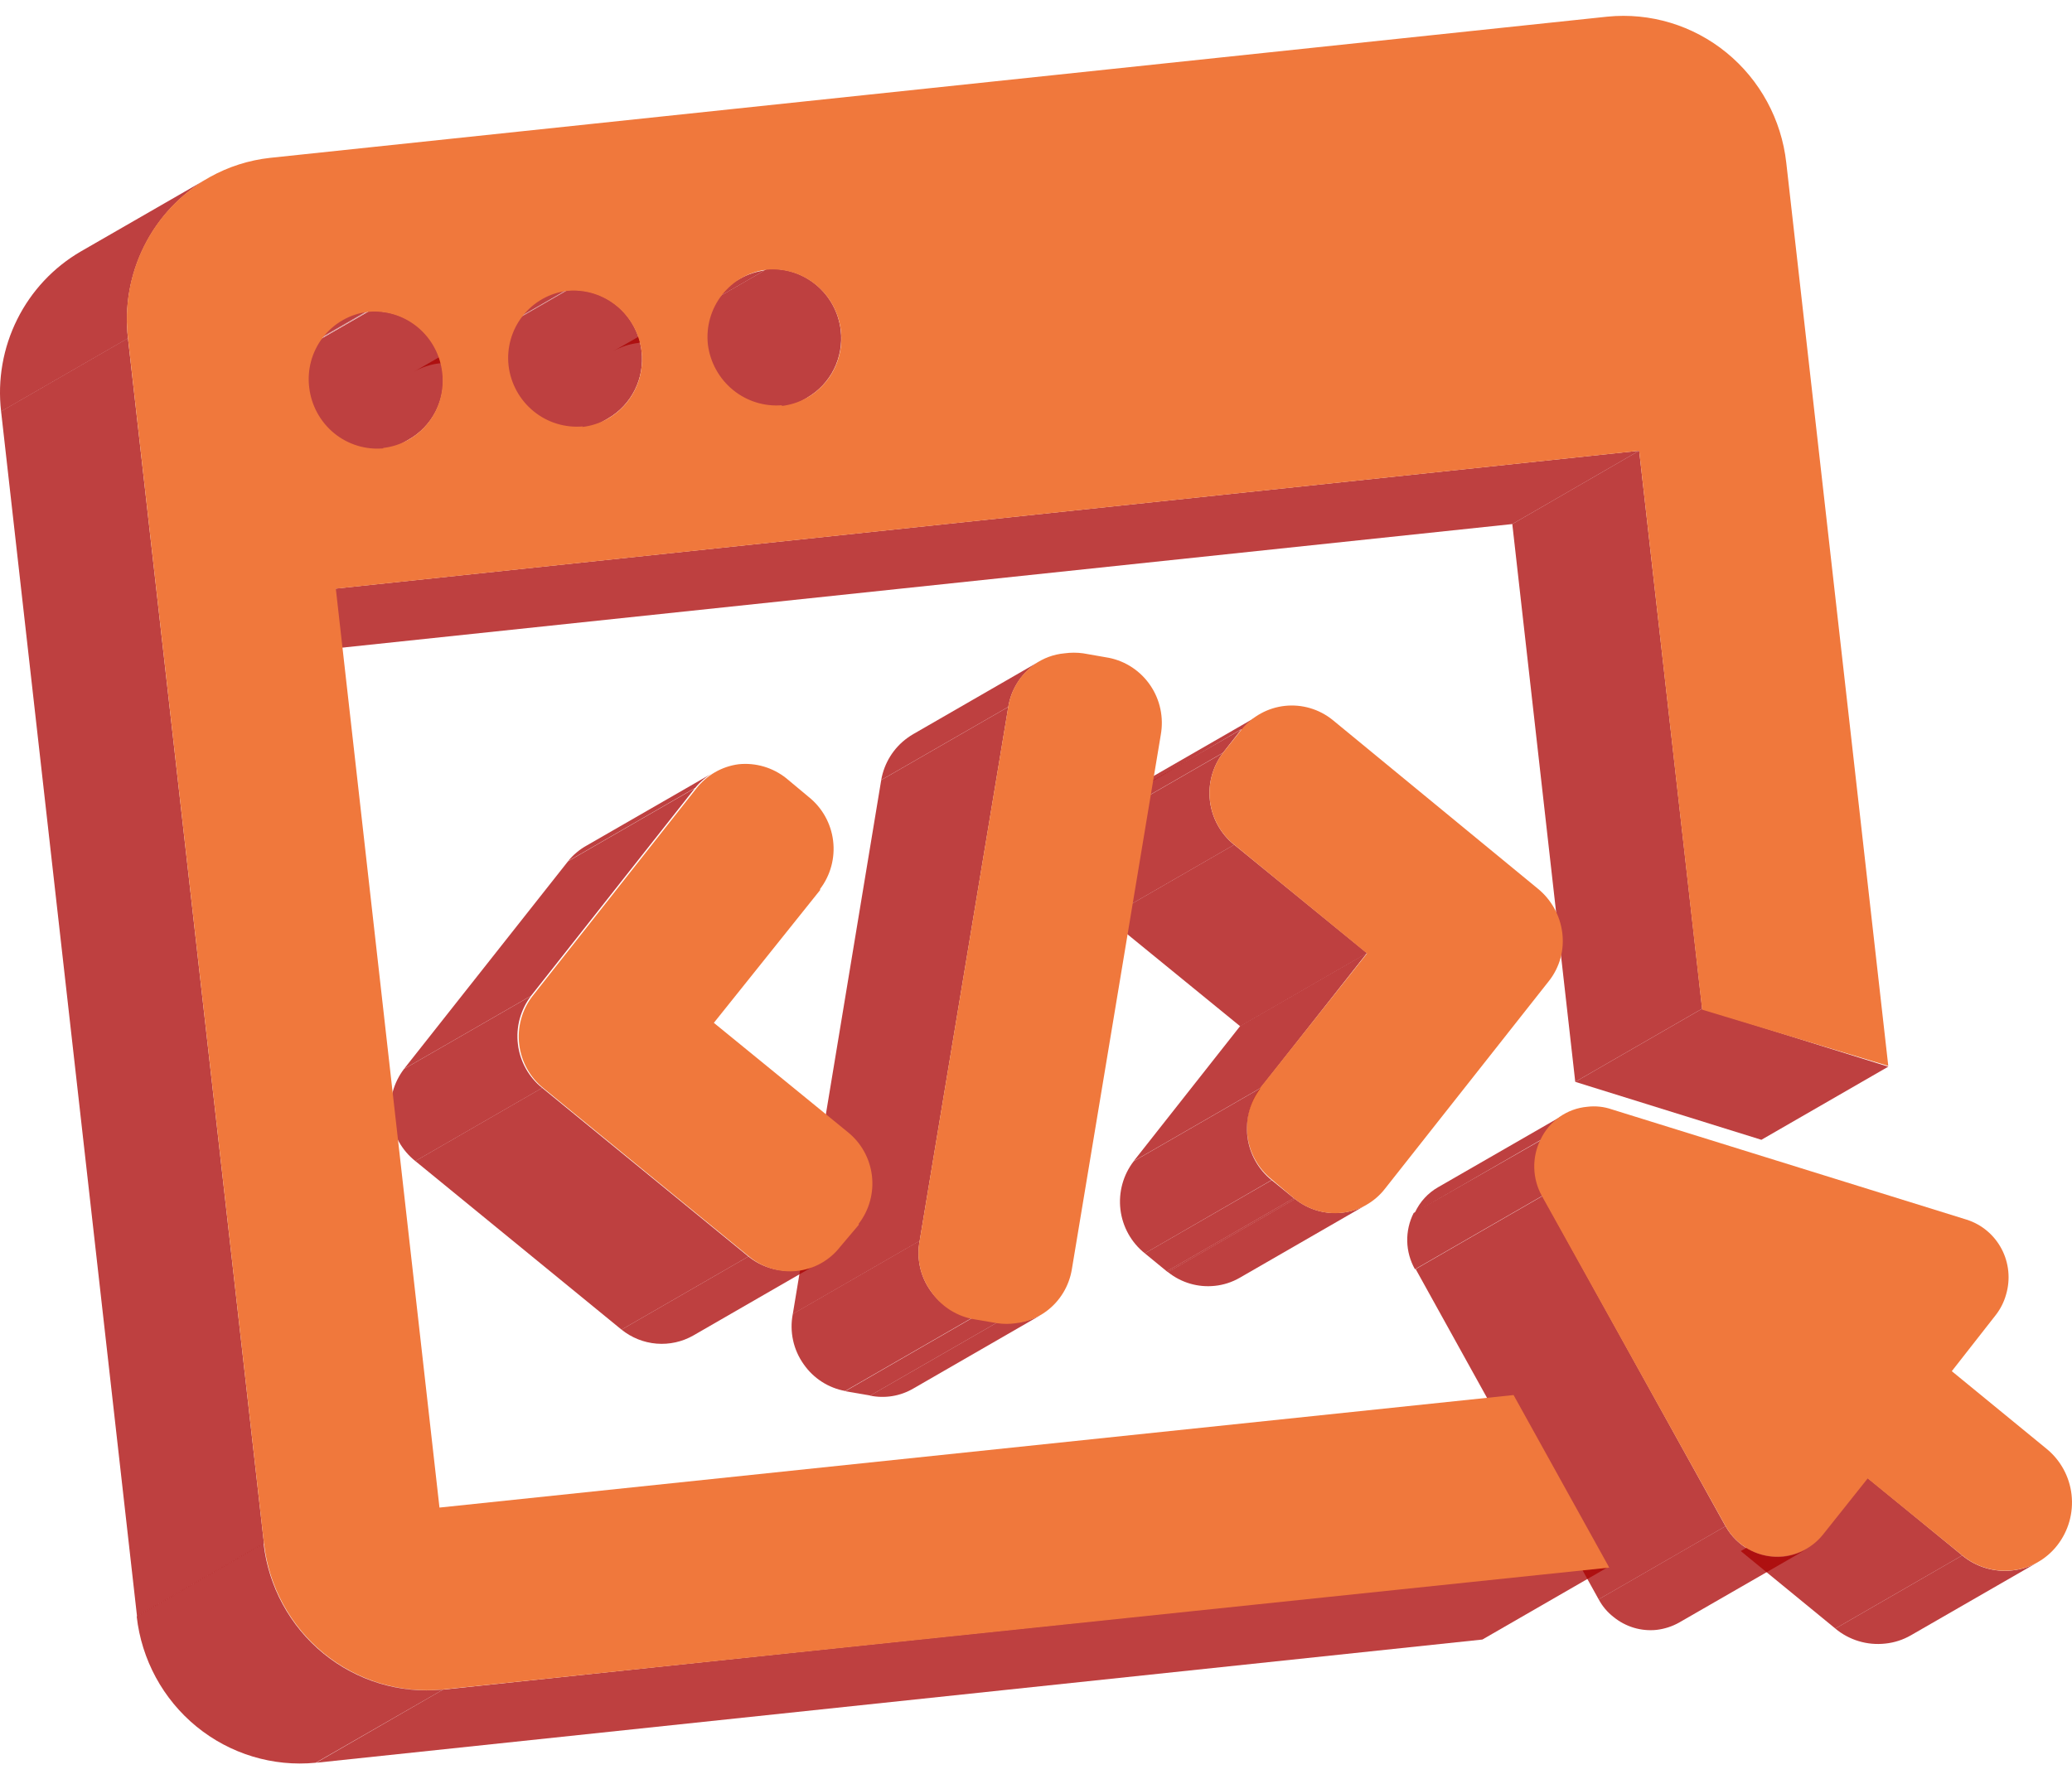 <svg width="78" height="67" viewBox="0 0 78 67" fill="none" xmlns="http://www.w3.org/2000/svg">
<path d="M71.084 40.164L66.307 42.918L59.3 40.736L64.077 37.982L71.084 40.164Z" fill="#A80000" fill-opacity="0.75"/>
<path d="M64.077 37.98L59.3 40.734L56.93 19.733L61.706 16.972L64.077 37.98Z" fill="#A80000" fill-opacity="0.75"/>
<path d="M76.726 58.816L71.943 61.571C71.643 61.745 71.309 61.854 70.964 61.888C70.63 61.924 70.293 61.893 69.971 61.796C69.649 61.699 69.35 61.538 69.09 61.323L73.866 58.569C74.126 58.784 74.425 58.944 74.747 59.041C75.069 59.138 75.406 59.17 75.74 59.134C76.087 59.099 76.423 58.99 76.726 58.816Z" fill="#A80000" fill-opacity="0.75"/>
<path d="M73.867 58.567L69.091 61.321L65.531 58.404L70.308 55.65L73.867 58.567Z" fill="#A80000" fill-opacity="0.75"/>
<path d="M58.041 42.901L53.265 45.656C53.45 45.253 53.756 44.92 54.139 44.702L58.923 41.948C58.539 42.167 58.231 42.5 58.041 42.901Z" fill="#A80000" fill-opacity="0.75"/>
<path d="M58.042 45.039L53.266 47.793C53.084 47.471 52.984 47.11 52.975 46.74C52.967 46.37 53.05 46.004 53.217 45.674L58.042 42.913C57.879 43.243 57.798 43.609 57.806 43.978C57.815 44.348 57.912 44.709 58.091 45.032" fill="#A80000" fill-opacity="0.75"/>
<path d="M64.957 57.468L60.181 60.222L53.293 47.786L58.069 45.032L64.957 57.468Z" fill="#A80000" fill-opacity="0.75"/>
<path d="M67.993 58.342L63.21 61.096C62.946 61.244 62.656 61.337 62.356 61.372C61.775 61.431 61.195 61.256 60.741 60.885C60.51 60.706 60.319 60.48 60.182 60.221L64.958 57.467C65.172 57.85 65.491 58.163 65.877 58.367C66.263 58.571 66.699 58.658 67.133 58.618C67.434 58.583 67.727 58.49 67.993 58.342Z" fill="#A80000" fill-opacity="0.75"/>
<path d="M59.755 41.674C60.066 41.637 60.382 41.67 60.678 41.773L74.035 45.925C74.6 46.104 75.073 46.501 75.351 47.03C75.628 47.558 75.688 48.176 75.517 48.749C75.439 49.026 75.309 49.285 75.133 49.512L73.475 51.63L77.035 54.547C77.565 54.976 77.906 55.598 77.983 56.279C78.06 56.961 77.868 57.645 77.448 58.184C77.242 58.45 76.984 58.671 76.691 58.834C76.397 58.996 76.074 59.097 75.741 59.13C75.407 59.166 75.07 59.134 74.748 59.037C74.426 58.94 74.127 58.78 73.867 58.565L70.308 55.67L68.622 57.788C68.393 58.072 68.098 58.295 67.764 58.437C67.43 58.58 67.066 58.637 66.705 58.605C66.344 58.573 65.996 58.453 65.691 58.254C65.386 58.054 65.135 57.783 64.958 57.463L58.042 45.028C57.863 44.706 57.766 44.344 57.757 43.975C57.748 43.606 57.829 43.24 57.993 42.91C58.154 42.566 58.402 42.272 58.711 42.055C59.02 41.838 59.38 41.707 59.755 41.674Z" fill="#F0783C"/>
<path d="M46.726 27.461L41.957 30.243C42.151 30.007 42.389 29.811 42.656 29.664L47.44 26.91C47.171 27.055 46.934 27.252 46.74 27.489" fill="#A80000" fill-opacity="0.75"/>
<path d="M46.041 28.342L41.265 31.096L41.95 30.221L46.727 27.467L46.041 28.342Z" fill="#A80000" fill-opacity="0.75"/>
<path d="M51.461 35.888L46.685 38.642L41.685 34.561L46.461 31.807L51.461 35.888Z" fill="#A80000" fill-opacity="0.75"/>
<path d="M46.46 31.808L41.684 34.562C41.177 34.157 40.849 33.567 40.77 32.919C40.692 32.271 40.869 31.618 41.264 31.102L46.041 28.348C45.647 28.865 45.471 29.517 45.549 30.165C45.628 30.812 45.955 31.402 46.46 31.808Z" fill="#A80000" fill-opacity="0.75"/>
<path d="M47.454 40.967L42.677 43.721L46.684 38.637L51.461 35.883L47.454 40.967Z" fill="#A80000" fill-opacity="0.75"/>
<path d="M51.446 45.359L46.67 48.113C46.382 48.279 46.062 48.383 45.733 48.417C45.101 48.485 44.468 48.3 43.97 47.901L48.754 45.148C49.249 45.545 49.879 45.73 50.509 45.663C50.839 45.63 51.158 45.526 51.446 45.359Z" fill="#A80000" fill-opacity="0.75"/>
<path d="M48.755 45.15L43.971 47.904L43.922 47.868L48.706 45.114L48.755 45.15Z" fill="#A80000" fill-opacity="0.75"/>
<path d="M28.838 10.137L24.062 12.891L24.034 12.898L28.81 10.144L28.838 10.137Z" fill="#A80000" fill-opacity="0.75"/>
<path d="M37.957 26.616L33.173 29.37C33.284 28.729 33.641 28.157 34.166 27.781C34.236 27.73 34.308 27.683 34.383 27.64L39.16 24.886C39.085 24.929 39.012 24.976 38.943 25.027C38.682 25.213 38.461 25.449 38.292 25.721C38.122 25.994 38.008 26.298 37.957 26.616Z" fill="#A80000" fill-opacity="0.75"/>
<path d="M48.705 45.116L43.922 47.87L43.097 47.193L47.873 44.438L48.705 45.116Z" fill="#A80000" fill-opacity="0.75"/>
<path d="M48.37 26.579C49.015 26.51 49.66 26.7 50.167 27.109L57.894 33.464C58.397 33.874 58.725 34.463 58.81 35.11C58.853 35.432 58.831 35.759 58.746 36.072C58.661 36.385 58.514 36.677 58.314 36.932L52.146 44.749C51.949 45.006 51.702 45.219 51.421 45.377C51.14 45.535 50.83 45.633 50.51 45.667C49.88 45.734 49.25 45.549 48.754 45.151L48.706 45.116L47.873 44.41C47.366 44.004 47.037 43.412 46.959 42.763C46.88 42.114 47.058 41.46 47.454 40.943L51.461 35.901L46.461 31.805C45.955 31.399 45.628 30.809 45.55 30.162C45.471 29.514 45.648 28.862 46.041 28.345L46.74 27.469C47.147 26.968 47.732 26.648 48.37 26.579Z" fill="#F0783C"/>
<path d="M47.873 44.432L43.097 47.193C42.588 46.788 42.258 46.196 42.179 45.547C42.101 44.897 42.28 44.242 42.677 43.726L47.453 40.972C47.058 41.489 46.88 42.143 46.958 42.792C47.037 43.441 47.365 44.033 47.873 44.439" fill="#A80000" fill-opacity="0.75"/>
<path d="M28.811 10.159L24.035 12.913C23.7 12.951 23.377 13.057 23.084 13.224L27.86 10.491C28.154 10.326 28.477 10.22 28.811 10.18" fill="#A80000" fill-opacity="0.75"/>
<path d="M30.398 14.969L25.622 17.723C26.05 17.471 26.397 17.098 26.619 16.651C26.842 16.203 26.93 15.7 26.873 15.202C26.799 14.524 26.465 13.902 25.942 13.471C25.419 13.039 24.749 12.832 24.076 12.893L28.852 10.139C29.525 10.079 30.194 10.287 30.716 10.719C31.239 11.15 31.574 11.771 31.65 12.448C31.706 12.946 31.617 13.451 31.394 13.899C31.17 14.347 30.822 14.719 30.391 14.969" fill="#A80000" fill-opacity="0.75"/>
<path d="M21.334 10.94L16.558 13.694H16.53L21.313 10.94H21.334Z" fill="#A80000" fill-opacity="0.75"/>
<path d="M21.314 10.928L16.53 13.682C16.195 13.723 15.872 13.831 15.579 13.999L20.355 11.245C20.65 11.074 20.976 10.966 21.314 10.928Z" fill="#A80000" fill-opacity="0.75"/>
<path d="M22.894 15.752L18.118 18.506C18.549 18.255 18.897 17.883 19.121 17.435C19.345 16.987 19.433 16.483 19.377 15.985C19.301 15.308 18.966 14.688 18.443 14.258C17.92 13.828 17.251 13.621 16.58 13.683L21.356 10.929C22.028 10.867 22.697 11.074 23.219 11.504C23.742 11.934 24.077 12.554 24.153 13.231C24.21 13.729 24.121 14.233 23.897 14.681C23.674 15.129 23.325 15.501 22.894 15.752Z" fill="#A80000" fill-opacity="0.75"/>
<path d="M39.16 49.528L34.384 52.282C33.892 52.571 33.312 52.666 32.754 52.551L37.538 49.797C37.77 49.832 38.005 49.832 38.237 49.797C38.559 49.77 38.873 49.679 39.16 49.528Z" fill="#A80000" fill-opacity="0.75"/>
<path d="M26.16 29.671L21.384 32.425C21.578 32.187 21.815 31.988 22.083 31.839L26.866 29.085C26.598 29.233 26.36 29.432 26.167 29.671" fill="#A80000" fill-opacity="0.75"/>
<path d="M37.545 49.793L32.761 52.547L31.817 52.385L36.594 49.631L37.545 49.793Z" fill="#A80000" fill-opacity="0.75"/>
<path d="M34.621 46.723L29.845 49.477L33.173 29.373L37.957 26.619L34.621 46.723Z" fill="#A80000" fill-opacity="0.75"/>
<path d="M36.593 49.622L31.817 52.376C31.187 52.262 30.626 51.902 30.257 51.373C30.063 51.102 29.926 50.794 29.855 50.467C29.784 50.14 29.78 49.802 29.845 49.474L34.621 46.72C34.559 47.046 34.563 47.381 34.634 47.706C34.705 48.03 34.841 48.336 35.034 48.605C35.405 49.131 35.964 49.49 36.593 49.608" fill="#A80000" fill-opacity="0.75"/>
<path d="M40.076 24.6C40.308 24.568 40.543 24.568 40.775 24.6L41.747 24.77C42.383 24.898 42.944 25.273 43.309 25.815C43.674 26.356 43.813 27.021 43.698 27.665L40.349 47.798C40.244 48.432 39.898 49 39.383 49.379C39.048 49.625 38.655 49.778 38.244 49.824C38.012 49.859 37.776 49.859 37.544 49.824L36.593 49.662C35.957 49.532 35.396 49.154 35.034 48.61C34.839 48.339 34.702 48.03 34.631 47.703C34.56 47.377 34.557 47.038 34.621 46.71L37.957 26.606C38.009 26.288 38.123 25.984 38.292 25.712C38.461 25.439 38.683 25.203 38.943 25.017C39.278 24.78 39.669 24.636 40.076 24.6Z" fill="#F0783C"/>
<path d="M13.838 11.73L9.055 14.485H9.034L13.81 11.73H13.838Z" fill="#A80000" fill-opacity="0.75"/>
<path d="M13.81 11.722L9.033 14.476C8.696 14.517 8.371 14.625 8.075 14.793L12.851 12.039C13.147 11.871 13.473 11.763 13.81 11.722Z" fill="#A80000" fill-opacity="0.75"/>
<path d="M15.384 16.552L10.6 19.306C11.037 19.061 11.393 18.691 11.622 18.242C11.851 17.794 11.943 17.287 11.887 16.785C11.811 16.108 11.476 15.489 10.953 15.058C10.43 14.628 9.762 14.421 9.09 14.483L13.873 11.729C14.545 11.666 15.215 11.871 15.738 12.302C16.262 12.733 16.596 13.354 16.67 14.031C16.725 14.533 16.633 15.039 16.404 15.488C16.175 15.936 15.82 16.306 15.384 16.552Z" fill="#A80000" fill-opacity="0.75"/>
<path d="M30.88 47.53L26.104 50.284C25.683 50.525 25.2 50.632 24.718 50.593C24.235 50.554 23.776 50.37 23.398 50.066L28.174 47.312C28.672 47.715 29.308 47.903 29.943 47.834C30.273 47.8 30.592 47.697 30.88 47.53Z" fill="#A80000" fill-opacity="0.75"/>
<path d="M61.706 16.972L56.929 19.733L7.866 24.916L12.642 22.162L61.706 16.972Z" fill="#A80000" fill-opacity="0.75"/>
<path d="M19.992 37.495L15.209 40.249L21.383 32.432L26.16 29.678L19.992 37.495Z" fill="#A80000" fill-opacity="0.75"/>
<path d="M4.817 12.738L0.041 15.492C-0.097 14.302 0.114 13.097 0.647 12.027C1.18 10.956 2.013 10.067 3.041 9.469L7.824 6.715C6.795 7.313 5.962 8.201 5.428 9.272C4.893 10.342 4.681 11.547 4.817 12.738Z" fill="#A80000" fill-opacity="0.75"/>
<path d="M28.173 47.312L23.397 50.066L15.635 43.718L20.411 40.964L28.173 47.312Z" fill="#A80000" fill-opacity="0.75"/>
<path d="M27.803 28.777C28.448 28.71 29.093 28.9 29.601 29.306L30.447 30.012C30.953 30.417 31.282 31.007 31.362 31.654C31.442 32.302 31.266 32.955 30.873 33.473V33.515L26.873 38.514L31.901 42.617C32.411 43.02 32.742 43.61 32.822 44.258C32.902 44.907 32.724 45.561 32.328 46.077V46.12L31.629 46.946C31.431 47.201 31.184 47.413 30.902 47.57C30.621 47.727 30.312 47.824 29.992 47.857C29.357 47.925 28.721 47.737 28.223 47.334L20.461 40.979C19.953 40.573 19.625 39.981 19.546 39.332C19.468 38.683 19.645 38.029 20.041 37.512L26.209 29.695C26.601 29.19 27.173 28.86 27.803 28.777Z" fill="#F0783C"/>
<path d="M20.411 40.965L15.635 43.719C15.126 43.314 14.796 42.723 14.716 42.074C14.637 41.425 14.813 40.77 15.208 40.252L19.992 37.498C19.596 38.016 19.418 38.67 19.497 39.319C19.575 39.968 19.904 40.559 20.411 40.965Z" fill="#A80000" fill-opacity="0.75"/>
<path d="M60.58 58.981L55.804 61.735L11.901 66.375L16.677 63.621L60.58 58.981Z" fill="#A80000" fill-opacity="0.75"/>
<path d="M9.936 58.113L5.159 60.867L0.041 15.489L4.817 12.735L9.936 58.113Z" fill="#A80000" fill-opacity="0.75"/>
<path d="M60.51 0.627C62.123 0.466 63.734 0.953 64.994 1.983C66.254 3.012 67.063 4.501 67.244 6.128L71.084 40.136L64.076 38.018L61.706 16.974L12.642 22.165L16.544 56.766L56.978 52.529L60.58 59.026L16.677 63.616C15.062 63.775 13.451 63.286 12.19 62.255C10.928 61.225 10.119 59.735 9.936 58.108L4.817 12.73C4.722 11.929 4.786 11.117 5.005 10.341C5.223 9.566 5.592 8.841 6.089 8.21C6.587 7.579 7.203 7.054 7.903 6.665C8.603 6.276 9.372 6.031 10.166 5.944L60.51 0.627ZM29.419 15.287C29.749 15.25 30.069 15.147 30.361 14.985C30.652 14.823 30.909 14.605 31.117 14.343C31.325 14.08 31.48 13.779 31.572 13.456C31.665 13.134 31.693 12.796 31.656 12.462C31.58 11.785 31.245 11.164 30.723 10.733C30.2 10.301 29.531 10.093 28.859 10.153C28.196 10.234 27.592 10.577 27.178 11.106C26.764 11.635 26.574 12.307 26.649 12.977C26.735 13.648 27.074 14.259 27.595 14.684C28.116 15.109 28.779 15.315 29.447 15.258L29.419 15.287ZM21.915 16.077C22.245 16.041 22.566 15.938 22.857 15.776C23.149 15.614 23.406 15.396 23.614 15.133C23.821 14.871 23.976 14.57 24.069 14.247C24.161 13.925 24.19 13.587 24.153 13.253C24.077 12.576 23.742 11.956 23.219 11.526C22.696 11.096 22.027 10.889 21.355 10.951C20.692 11.03 20.087 11.372 19.672 11.902C19.258 12.431 19.069 13.105 19.146 13.775C19.228 14.447 19.566 15.061 20.088 15.486C20.61 15.912 21.275 16.116 21.943 16.056L21.915 16.077ZM14.418 16.868C14.749 16.831 15.069 16.729 15.36 16.567C15.651 16.405 15.908 16.186 16.115 15.924C16.322 15.662 16.476 15.36 16.568 15.038C16.659 14.715 16.687 14.377 16.649 14.044C16.575 13.366 16.24 12.745 15.717 12.315C15.194 11.884 14.524 11.678 13.852 11.742C13.52 11.781 13.199 11.886 12.908 12.052C12.617 12.217 12.361 12.439 12.155 12.705C11.95 12.971 11.798 13.276 11.71 13.601C11.622 13.927 11.599 14.267 11.642 14.602C11.723 15.274 12.06 15.889 12.582 16.315C13.105 16.741 13.771 16.944 14.439 16.882" fill="#F0783C"/>
<path d="M16.677 63.62L11.887 66.374C10.272 66.533 8.661 66.044 7.399 65.014C6.138 63.984 5.329 62.494 5.146 60.866L9.922 58.112C10.105 59.74 10.915 61.23 12.176 62.26C13.437 63.291 15.049 63.779 16.663 63.62" fill="#A80000" fill-opacity="0.75"/>
</svg>
